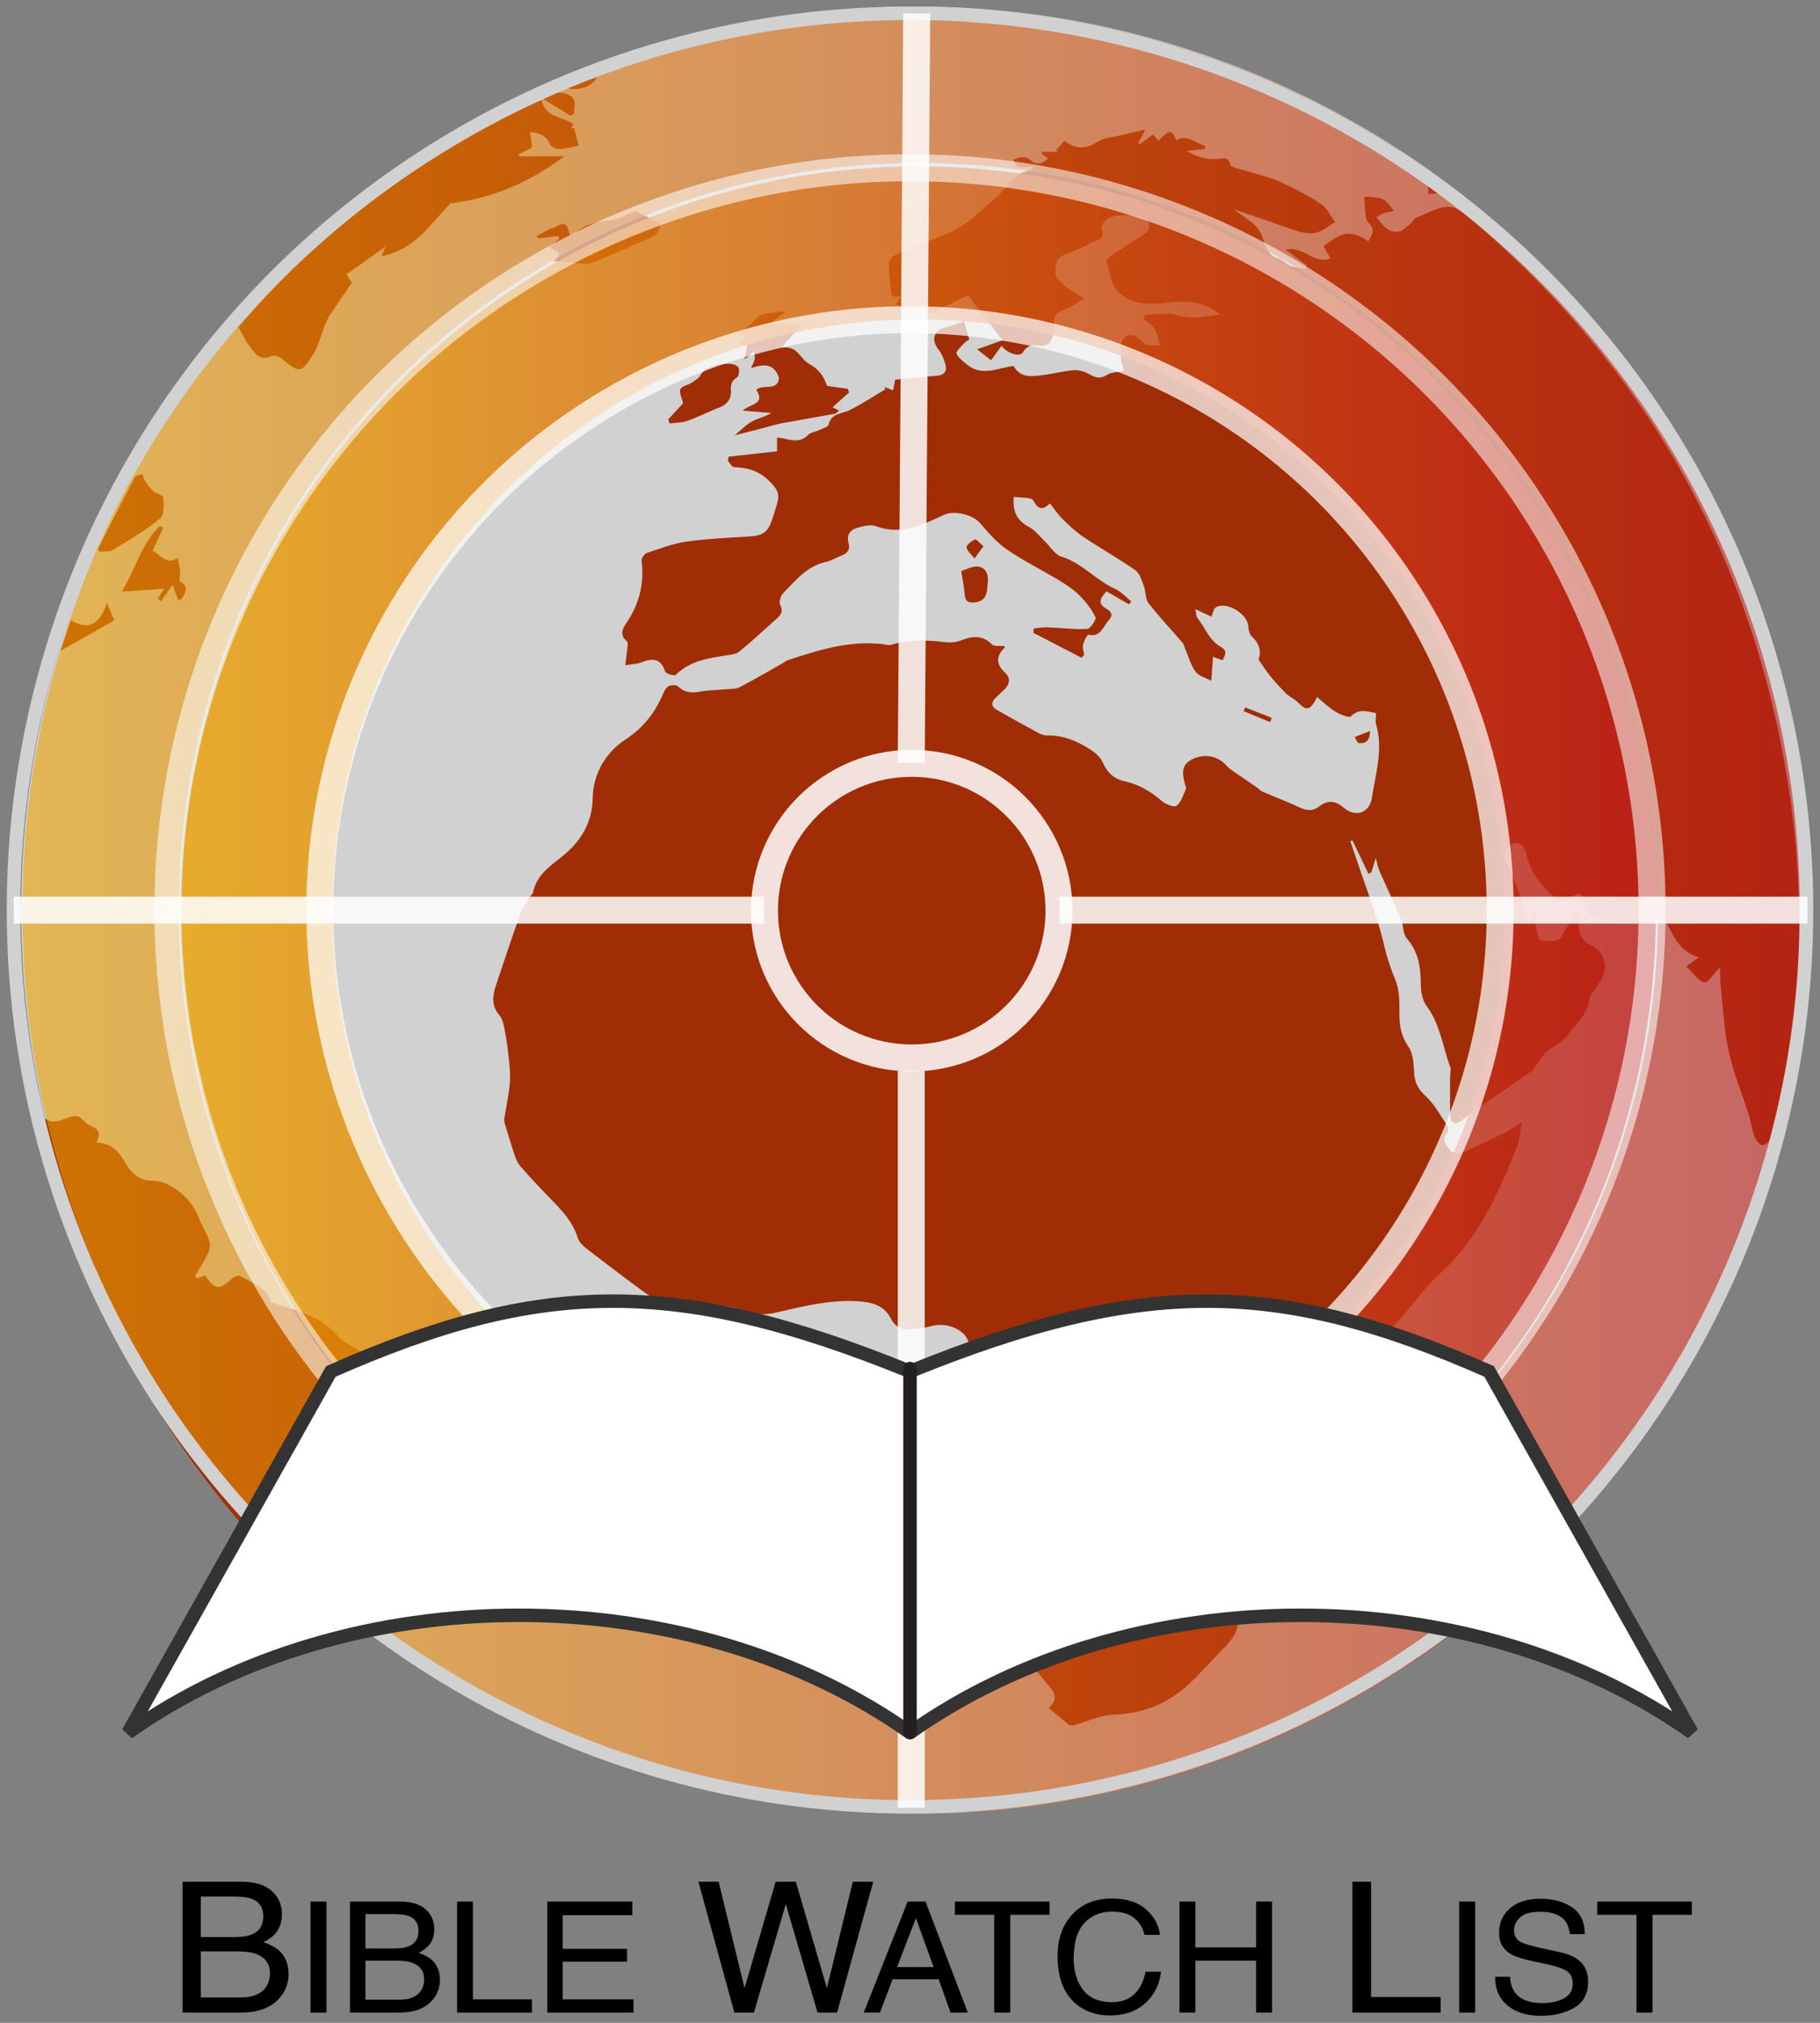 <?xml version="1.0" encoding="UTF-8"?>
<svg width="135px" height="150px" viewBox="0 0 135 150" version="1.1" xmlns="http://www.w3.org/2000/svg" xmlns:xlink="http://www.w3.org/1999/xlink">
    <rect x="0" y="0" width="135" height="150" fill="#808080" stroke="none"/>
    <title>bwl_logo_black</title>
    <defs>
        <linearGradient x1="0%" y1="50%" x2="100%" y2="50%" id="linearGradient-1">
            <stop stop-color="#ECA203" offset="0%"></stop>
            <stop stop-color="#BF1D1B" offset="100%"></stop>
        </linearGradient>
        <linearGradient x1="0%" y1="50%" x2="100%" y2="50%" id="linearGradient-2">
            <stop stop-color="#ECA203" offset="0%"></stop>
            <stop stop-color="#BF1D1B" offset="100%"></stop>
        </linearGradient>
    </defs>
    <g id="Page-1" stroke="none" stroke-width="1" fill="none" fill-rule="evenodd">
        <g id="Color-Palette" transform="translate(-1321, -1537)">
            <g id="bwl_logo_black" transform="translate(1322, 1537.484)">
                <g id="Group" transform="translate(0.572, 0)" fill-rule="nonzero">
                    <ellipse id="Oval" fill="#D1D1D1" cx="66.36" cy="67" rx="66.36" ry="67"></ellipse>
                    <g transform="translate(1.44, 5.161)" fill="#A02D05" id="Path">
                        <path d="M76.325,122.294 C75.833,121.886 75.34,121.48 74.792,121.026 C75.369,120.438 75.328,119.992 74.887,119.473 C74.221,118.691 73.522,117.899 73.05,116.998 C72.627,116.192 72.329,115.243 72.273,114.338 C72.22,113.466 71.952,112.796 71.423,112.169 C71.13,111.822 70.901,111.398 70.555,111.121 C69.67,110.416 69.713,109.56 70.119,108.676 C70.528,107.784 70.925,106.884 71.783,106.271 C72.576,105.705 72.56,105.362 72.136,104.497 C71.989,104.198 72.066,103.786 72.052,103.425 C72.049,103.323 72.14,103.184 72.098,103.121 C71.442,102.135 71.319,100.835 70.292,100.065 C69.505,99.474 68.743,98.849 67.987,98.218 C67.77,98.037 67.61,97.786 67.659,97.592 C67.909,96.956 68.16,96.32 68.411,95.684 C68.585,95.243 68.88,94.809 68.9,94.362 C68.918,93.987 68.716,93.479 68.436,93.237 C67.738,92.636 66.886,92.468 65.967,92.715 C65.558,92.825 65.128,92.852 64.707,92.913 C63.98,93.017 63.422,92.825 63.055,92.109 C62.535,91.096 61.578,90.902 60.552,90.845 C58.482,90.729 56.498,91.239 54.51,91.694 C53.784,91.86 53.12,91.857 52.411,91.612 C50.8,91.055 49.159,90.91 47.461,91.253 C46.966,91.352 46.29,91.248 45.885,90.965 C44.053,89.684 42.282,88.312 40.504,86.951 C40.236,86.746 39.944,86.463 39.848,86.157 C39.368,84.615 38.168,83.646 37.14,82.537 C36.602,81.956 36.048,81.387 35.542,80.778 C35.346,80.542 35.232,80.22 35.131,79.921 C34.889,79.2 34.673,78.469 34.452,77.74 C34.415,77.618 34.368,77.481 34.387,77.361 C34.522,76.471 34.729,75.588 34.802,74.694 C34.858,74.012 34.778,73.312 34.707,72.627 C34.634,71.917 34.519,71.21 34.382,70.509 C34.322,70.203 34.226,69.858 34.03,69.634 C33.402,68.918 33.529,68.155 33.794,67.367 C34.378,65.628 34.954,63.886 35.569,62.157 C35.726,61.715 36.013,61.321 36.25,60.91 C36.329,60.772 36.495,60.665 36.525,60.523 C36.8,59.234 37.764,58.604 38.718,57.835 C40.025,56.78 40.918,55.435 40.954,53.52 C40.986,51.768 41.878,50.179 43.375,49.198 C44.595,48.399 45.444,47.386 46.043,46.094 C46.178,45.804 46.29,45.455 46.52,45.274 C46.69,45.142 47.147,45.122 47.284,45.255 C47.771,45.728 48.289,45.75 48.904,45.642 C49.523,45.534 50.159,45.532 50.787,45.47 C51.151,45.434 51.559,45.464 51.867,45.305 C52.968,44.737 54.035,44.102 55.115,43.491 C55.207,43.439 55.288,43.357 55.386,43.324 C57.681,42.56 59.984,41.837 62.455,42.12 C62.664,42.144 62.893,42.23 63.08,42.174 C64.411,41.776 65.751,41.799 67.111,41.976 C67.493,42.025 67.929,41.979 68.287,41.839 C69.121,41.512 69.854,41.43 70.565,42.14 C70.736,42.311 71.157,42.227 71.478,42.261 C71.488,42.284 71.536,42.359 71.524,42.369 C70.852,43.006 70.849,43.598 71.549,44.244 C71.982,44.644 71.878,45.113 71.467,45.509 C71.275,45.694 71.075,45.871 70.88,46.054 C70.505,46.406 70.47,46.738 70.959,47.013 C71.979,47.587 73,48.161 74.03,48.718 C74.213,48.817 74.436,48.895 74.64,48.889 C75.805,48.859 76.834,49.282 77.787,49.884 C78.185,50.135 78.614,50.494 78.793,50.908 C79.128,51.679 79.653,52.123 80.424,52.293 C81.495,52.529 82.381,53.068 83.206,53.783 C83.477,54.018 84.104,54.242 84.275,54.103 C84.612,53.83 84.757,53.305 84.949,52.87 C84.992,52.77 84.915,52.609 84.879,52.48 C84.673,51.736 84.587,51.047 85.462,50.637 C86.372,50.21 87.306,50.417 87.932,51.096 C88.307,51.502 88.823,51.775 89.28,52.101 C89.598,52.328 89.926,52.541 90.247,52.765 C90.375,52.854 90.479,52.99 90.618,53.05 C91.533,53.445 92.467,53.803 93.371,54.222 C93.897,54.465 94.341,54.546 94.844,54.152 C95.434,53.688 96.015,53.693 96.636,54.231 C97.529,55.003 98.576,54.657 98.753,53.501 C99.027,51.715 99.599,49.936 99.067,48.093 C98.99,47.826 99.057,47.516 99.057,47.237 C98.388,47.111 97.789,46.872 97.197,47.471 C97.057,47.613 96.386,47.331 96.034,47.12 C95.554,46.833 95.146,46.424 94.681,46.045 C94.163,47.07 93.909,47.096 93.228,46.407 C92.992,46.169 92.649,46.04 92.409,45.804 C91.972,45.374 91.559,44.916 91.169,44.441 C90.873,44.081 90.63,43.677 90.329,43.244 C90.583,42.701 90.397,42.06 89.859,41.573 C89.684,41.415 89.59,41.086 89.584,40.831 C89.56,39.886 87.981,38.912 87.165,39.397 C86.999,39.495 86.963,39.812 86.843,40.08 C86.541,39.94 86.17,39.767 85.648,39.525 C85.727,39.849 85.718,40.08 85.827,40.211 C86.384,40.881 86.637,41.77 87.456,42.266 C88.004,42.598 87.956,42.737 87.678,43.317 C87.446,43.234 87.209,43.149 86.964,43.061 C86.924,43.62 86.886,44.14 86.837,44.836 C86.44,44.621 85.917,44.498 85.673,44.166 C85.309,43.67 85.141,43.026 84.891,42.443 C84.832,42.305 84.809,42.137 84.716,42.03 C83.866,41.042 82.97,40.089 82.167,39.064 C81.932,38.763 81.992,38.244 81.845,37.853 C81.685,37.427 81.547,36.881 81.219,36.651 C79.963,35.77 78.618,35.019 77.341,34.166 C76.777,33.789 76.275,33.306 75.788,32.827 C75.453,32.497 75.192,32.092 74.87,31.686 C74.285,32.222 73.996,32.135 73.632,31.47 C73.484,31.2 72.704,31.282 72.188,31.201 C72.072,32.396 72.507,32.997 73.342,33.448 C73.791,33.69 74.123,34.153 74.505,34.517 C74.907,34.9 75.247,35.487 75.72,35.631 C77.256,36.103 78.278,37.389 79.701,38.023 C80.147,38.222 80.501,38.635 80.897,38.949 C80.844,39.025 80.79,39.099 80.737,39.174 C80.182,38.852 79.628,38.53 79.064,38.203 C78.59,38.706 78.373,39.123 79.081,39.513 C79.469,39.727 79.543,40.011 79.227,40.353 C78.806,40.809 78.647,41.622 77.728,41.424 C77.643,41.406 77.392,41.884 77.326,42.157 C77.27,42.389 77.372,42.66 77.404,42.913 C77.339,42.986 77.276,43.058 77.212,43.13 C76.02,42.513 74.827,41.895 73.636,41.278 C73.647,41.17 73.659,41.062 73.67,40.954 C74.019,40.925 74.369,40.86 74.716,40.874 C75.687,40.911 76.661,41.044 77.626,40.994 C77.864,40.982 78.33,40.283 78.25,40.123 C77.954,39.526 77.526,38.97 77.05,38.497 C76.605,38.055 76.061,37.699 75.521,37.373 C74.255,36.609 72.916,35.955 71.701,35.118 C70.937,34.593 70.293,33.859 69.683,33.141 C69.153,32.517 67.769,32.18 67.026,32.525 C65.418,33.274 63.816,34.072 61.939,33.368 C61.548,33.221 61.01,33.379 60.568,33.499 C60.045,33.641 59.768,34.028 59.928,34.608 C60.076,35.146 59.814,35.405 59.358,35.577 C58.984,35.716 58.633,35.945 58.25,36.026 C56.847,36.326 56.007,37.4 55.079,38.341 C54.894,38.529 54.752,38.989 54.853,39.19 C55.094,39.668 54.934,39.936 54.605,40.227 C53.679,41.045 52.778,41.892 51.823,42.675 C51.581,42.873 51.18,42.899 50.845,42.953 C49.5,43.168 48.16,43.359 47.114,44.398 C47.014,44.497 46.387,44.32 46.334,44.16 C46.009,43.168 45.396,43.149 44.579,43.464 C44.241,43.593 43.858,43.602 43.367,43.688 C43.424,43.242 43.478,42.884 43.51,42.525 C43.529,42.319 43.599,42.006 43.496,41.918 C42.879,41.391 43.206,40.917 43.523,40.438 C44.429,39.072 44.784,37.586 44.577,35.947 C44.554,35.765 44.782,35.423 44.962,35.362 C45.929,35.036 46.901,34.662 47.902,34.519 C49.451,34.298 51.023,34.238 52.588,34.136 C53.59,34.07 53.95,33.822 54.272,32.853 C54.407,32.447 54.539,32.038 54.649,31.624 C54.811,31.013 54.685,30.681 54.154,30.128 C53.321,29.261 52.48,29.039 51.426,28.991 C51.266,28.984 51.12,28.674 50.969,28.505 C50.994,28.408 51.019,28.312 51.045,28.215 C52.224,28.085 53.403,27.956 54.626,27.822 L54.626,26.793 C54.857,26.831 55.05,26.849 55.237,26.896 C55.848,27.053 56.422,27.133 56.934,26.597 C57.1,26.422 57.416,26.399 57.653,26.286 C57.937,26.15 58.399,26.041 58.453,25.832 C58.675,24.976 59.414,25.057 59.985,24.778 C60.913,24.324 61.78,23.743 62.672,23.215 C62.637,23.158 62.602,23.101 62.567,23.045 C62.79,23.131 63.012,23.216 63.235,23.301 C63.277,23.087 63.319,22.874 63.39,22.511 C64.352,22.417 65.359,22.289 66.37,22.232 C67.036,22.194 67.291,21.915 67.079,21.256 C66.975,20.931 66.848,20.588 66.639,20.328 C66.009,19.546 66.232,18.825 67.184,18.609 C67.642,18.504 68.083,18.322 68.502,18.185 C68.629,18.631 68.748,19.048 68.885,19.531 C68.846,19.558 68.644,19.653 68.504,19.805 C68.28,20.048 67.874,20.439 67.939,20.575 C68.105,20.923 68.466,21.197 68.79,21.444 C69.898,22.29 71.051,21.609 72.175,21.497 C72.652,22.361 73.444,22.275 74.199,22.189 C75.016,22.095 75.821,21.871 76.639,21.806 C77.018,21.776 77.459,21.911 77.796,22.108 C78.258,22.378 78.616,22.462 79.109,22.15 C79.428,21.948 79.877,21.958 80.383,21.848 C80.315,21.614 80.182,21.332 80.159,21.042 C80.125,20.585 80.04,20.068 80.206,19.676 C80.411,19.195 80.898,19.026 81.399,19.406 C81.612,19.567 81.788,19.819 82.023,19.894 C82.336,19.995 82.691,19.963 83.027,19.989 C82.916,19.589 82.877,19.144 82.671,18.802 C82.471,18.469 82.099,18.243 81.802,17.97 C81.855,17.88 81.908,17.789 81.962,17.699 C82.77,17.699 83.64,17.505 84.372,17.745 C85.456,18.1 86.439,17.79 87.506,17.682 C86.4,16.771 85.155,16.612 83.822,16.776 C82.433,16.948 80.973,17.06 79.924,15.978 C79.413,15.449 79.258,14.522 79.08,13.743 C79.04,13.567 79.548,13.219 79.847,13.017 C80.593,12.511 81.382,12.07 82.108,11.539 C82.243,11.441 82.28,10.941 82.162,10.805 C81.637,10.203 79.563,10.135 79.004,10.672 C78.843,10.826 78.632,11.145 78.691,11.278 C79.034,12.057 78.383,12.14 77.983,12.344 C77.302,12.691 76.594,12.986 75.886,13.279 C75.211,13.559 75.243,14.215 75.289,14.711 C75.32,15.051 75.765,15.387 76.082,15.656 C76.398,15.925 76.786,16.11 77.389,16.484 C76.768,16.853 76.351,17.202 75.873,17.357 C75.382,17.516 75.157,17.732 75.181,18.254 C75.197,18.571 75.167,18.9 75.096,19.21 C74.977,19.731 74.712,20.067 74.088,19.982 C73.615,19.917 73.184,19.94 72.864,20.48 C72.638,20.862 71.736,20.576 71.276,20.003 C71.027,20.346 70.787,20.675 70.499,21.071 C70.159,20.802 69.858,20.565 69.467,20.256 C70.164,20.008 70.749,19.801 71.352,19.586 C70.445,18.407 69.627,17.343 68.808,16.278 C67.053,16.935 65.444,18.474 63.449,16.893 C63.544,16.758 63.652,16.602 63.82,16.364 C63.527,16.349 63.336,16.339 63.138,16.329 C63.054,15.549 62.938,14.791 62.91,14.031 C62.901,13.797 63.069,13.437 63.26,13.338 C63.932,12.988 64.645,12.716 65.35,12.435 C66.62,11.927 67.894,11.521 69.026,10.617 C69.55,10.198 70.032,9.694 70.56,9.269 C71.269,8.701 71.833,7.952 72.49,7.312 C72.642,7.164 72.921,7.154 73.136,7.067 C73.31,6.996 73.475,6.905 73.623,6.726 C73.067,6.657 72.412,7.044 72.163,6.198 C72.612,5.989 73.023,5.873 73.474,6.271 C73.864,6.614 74.295,6.541 74.717,6.091 C74.544,5.973 74.4,5.874 74.256,5.776 L74.274,5.613 L75.478,5.613 C75.428,5.569 75.378,5.525 75.327,5.481 C75.532,5.251 75.738,5.022 75.939,4.797 C76.816,5.455 77.555,5.415 78.393,4.873 C78.855,4.574 79.491,4.544 80.05,4.404 C80.645,4.256 81.244,4.122 81.953,3.956 C81.726,4.372 81.568,4.661 81.41,4.95 C81.447,4.986 81.483,5.023 81.52,5.059 C81.844,4.82 82.168,4.581 82.515,4.325 C82.665,4.495 82.791,4.643 82.923,4.792 C83.746,3.935 83.891,3.935 84.23,4.754 C85.095,4.278 85.675,4.975 86.375,5.177 C86.373,5.253 86.37,5.33 86.368,5.406 C85.996,5.444 85.626,5.482 85.017,5.545 C85.851,6.057 86.593,6.198 87.35,6.142 C87.774,6.111 88.072,5.922 88.242,6.563 C88.304,6.799 88.977,6.882 89.379,7.012 C90.228,7.286 91.117,7.468 91.926,7.831 C92.991,8.309 94.035,8.863 95.008,9.507 C95.444,9.795 95.686,10.381 96.017,10.832 C95.56,11.1 95.131,11.476 94.638,11.605 C94.207,11.717 93.677,11.64 93.239,11.496 C91.66,10.974 90.101,10.389 88.471,9.873 C89.001,10.253 89.56,10.598 90.047,11.027 C90.308,11.255 90.499,11.605 90.627,11.936 C90.872,12.577 90.976,13.275 91.782,13.522 C92.124,13.627 92.397,13.951 92.737,14.08 C93.073,14.208 93.454,14.216 93.816,14.277 C93.846,14.195 93.876,14.113 93.906,14.03 C93.445,13.688 92.985,13.344 92.349,12.87 C93.697,12.542 94.457,14.022 95.673,13.51 C95.483,13.178 95.322,12.893 95.163,12.613 C96.683,11.465 97.141,11.414 98.492,12.24 C98.79,11.765 99.014,11.333 98.474,10.846 C98.336,10.722 98.3,10.452 98.275,10.241 C98.221,9.803 98.205,9.359 98.174,8.935 C99.601,9.001 99.708,9.047 100.367,9.999 C100.111,10.054 99.888,10.08 99.681,10.151 C99.492,10.215 99.319,10.327 99.075,10.45 C99.544,11.046 99.946,11.617 100.698,11.542 C100.992,11.512 101.269,11.217 101.53,11.014 C101.726,10.862 101.853,10.593 102.066,10.496 C104.62,9.336 104.642,9.319 106.751,11.158 C119.342,22.139 127.01,35.91 129.624,52.508 C130.946,60.898 130.641,69.256 128.825,77.552 C128.736,77.958 128.559,78.357 128.358,78.723 C127.957,79.451 127.51,79.451 127.158,78.681 C126.929,78.18 126.888,77.595 126.719,77.061 C126.227,75.508 125.6,73.988 125.239,72.404 C124.902,70.928 124.825,69.389 124.657,67.876 C124.59,67.274 124.587,66.664 124.557,66.088 C124.139,66.515 123.66,67.275 123.404,67.205 C122.91,67.07 122.542,66.466 122.078,66.014 C122.446,65.745 122.681,65.573 122.998,65.342 C121.495,64.908 121.089,63.641 120.453,62.533 C119.591,62.623 118.72,62.82 117.863,62.773 C116.896,62.72 115.927,62.494 114.988,62.236 C114.776,62.178 114.628,61.689 114.549,61.374 C114.338,60.534 114.15,60.412 113.518,60.947 C112.903,61.468 112.489,61.109 112.077,60.722 C111.197,59.893 110.485,58.948 110.226,57.724 C110.103,57.148 109.73,56.716 109.18,56.931 C108.702,57.119 108.383,57.604 108.693,58.256 C109.104,59.12 109.489,60.002 109.811,60.903 C110.028,61.515 110.118,62.173 110.413,62.816 L110.695,61.99 C110.768,61.994 110.841,61.999 110.915,62.003 C110.915,62.376 110.867,62.758 110.929,63.121 C110.989,63.481 111.186,64.131 111.277,64.123 C111.832,64.073 112.525,64.4 112.91,63.667 C113.205,63.107 113.544,62.569 113.981,61.817 C114.033,62.408 114.065,62.765 114.097,63.122 C114.152,63.731 114.431,64.164 114.996,64.44 C115.918,64.889 116.285,65.903 115.846,66.817 C115.632,67.263 115.312,67.657 115.045,68.078 C114.974,68.189 114.869,68.307 114.864,68.427 C114.812,69.577 113.894,70.166 113.345,71.005 C112.919,71.658 112.328,71.838 111.823,72.248 C111.472,72.532 111.227,72.949 110.942,73.313 C110.83,73.457 110.773,73.666 110.634,73.763 C109.264,74.715 107.88,75.642 106.509,76.59 C106.115,76.861 105.765,77.195 105.371,77.467 C104.922,77.777 104.585,77.668 104.565,77.088 C104.532,76.127 104.551,75.164 104.552,74.202 C104.552,73.962 104.638,73.693 104.561,73.484 C104.003,71.972 103.819,70.323 102.817,68.969 C102.513,68.557 102.379,67.926 102.378,67.394 C102.375,66.123 102.223,64.962 101.342,63.944 C101.045,63.599 101.099,62.969 100.904,62.508 C100.395,61.302 99.831,60.119 99.304,58.92 C99.19,58.66 99.145,58.368 99.036,57.973 C98.912,58.383 98.811,58.712 98.711,59.041 C98.638,59.077 98.565,59.113 98.492,59.151 C98.098,58.327 97.704,57.503 97.31,56.68 L97.147,56.737 C97.336,57.285 97.528,57.832 97.711,58.382 C98.378,60.388 99.176,62.363 99.646,64.415 C99.856,65.333 100.127,66.153 100.488,67.008 C100.805,67.758 100.794,68.681 100.789,69.528 C100.784,70.445 100.933,71.221 101.483,72.009 C101.827,72.501 101.846,73.269 101.885,73.921 C101.928,74.642 102.177,75.122 102.728,75.625 C103.38,76.222 103.824,77.057 104.327,77.809 C104.413,77.938 104.429,78.24 104.341,78.342 C103.86,78.902 104.305,79.31 104.581,79.676 C104.711,79.848 105.155,79.949 105.364,79.86 C106.487,79.384 107.586,78.848 108.681,78.31 C109.027,78.14 109.336,77.896 109.868,77.553 C109.727,78.316 109.713,78.936 109.494,79.47 C108.096,82.897 106.621,86.259 103.776,88.817 C102.536,89.931 101.611,91.394 100.439,92.594 C99.32,93.74 98.545,95.099 97.761,96.459 C97.596,96.747 97.687,97.186 97.662,97.555 C97.645,97.805 97.655,98.058 97.61,98.302 C97.47,99.061 97.257,99.8 97.83,100.511 C97.965,100.68 97.867,101.066 97.83,101.346 C97.725,102.14 97.588,102.93 97.479,103.724 C97.315,104.919 96.414,105.516 95.561,106.146 C94.304,107.076 93.023,107.971 91.786,108.927 C91.587,109.081 91.5,109.462 91.477,109.747 C91.456,110.029 91.597,110.32 91.641,110.612 C91.839,111.912 91.409,112.685 90.221,113.207 C89.881,113.357 89.529,113.496 89.223,113.704 C89.049,113.823 88.838,114.076 88.849,114.256 C88.913,115.343 88.289,116.047 87.606,116.74 C86.801,117.557 86.04,118.42 85.208,119.206 C83.636,120.69 81.78,121.423 79.597,121.5 C78.604,121.534 77.627,122.011 76.642,122.287 L76.323,122.287 L76.325,122.294 Z"></path>
                        <path d="M0.001,76.971 C1.029,78.254 1.968,76.855 2.852,77.156 C3.165,77.404 3.444,77.737 3.798,77.882 C4.409,78.133 4.416,78.53 4.138,79.074 C5.258,79.11 5.795,79.735 6.285,80.587 C6.699,81.306 7.299,81.917 8.312,81.915 C9.649,81.912 11.196,83.234 11.702,84.593 C11.931,85.209 12.308,85.769 12.521,86.388 C12.614,86.655 12.539,87.043 12.41,87.314 C12.133,87.898 11.771,88.441 11.442,89.001 C11.496,89.05 11.551,89.1 11.605,89.148 C11.808,89.074 12.01,88.998 12.204,88.927 C12.943,90.031 13.251,90.045 14.267,89.11 C14.394,88.992 14.704,88.909 14.828,88.983 C15.714,89.511 16.791,89.837 17.092,90.932 C18.897,91.513 20.72,91.874 22.035,93.42 C22.49,93.955 23.257,94.211 23.846,94.643 C24.108,94.835 24.34,95.119 24.488,95.413 C25.195,96.814 25.544,98.191 24.105,99.404 C23.897,99.58 23.809,99.904 23.677,100.165 C23.581,100.356 23.554,100.668 23.41,100.735 C22.429,101.189 22.879,101.929 23.013,102.598 C23.344,104.254 23.266,105.864 22.512,107.404 C22.254,107.932 22.331,108.643 21.673,108.954 C21.499,109.035 21.308,109.251 21.174,109.216 C19.79,108.856 18.767,109.826 17.45,110.18 C8.548,100.865 2.696,89.839 -7.10542736e-15,76.971 L0.001,76.971 Z"></path>
                        <path d="M14.666,18.607 C15.424,17.766 16.206,16.858 17.03,15.991 C22.933,9.782 29.751,4.869 37.506,1.291 C38.02,1.054 39.263,1.225 39.537,1.692 C39.697,1.964 39.566,2.411 39.566,2.779 L39.309,2.941 C38.6,2.506 37.891,2.072 37.147,1.615 C37.308,3.1 38.657,2.952 39.518,3.548 C39.466,3.645 39.405,3.764 39.342,3.882 C39.416,3.864 39.49,3.848 39.564,3.831 C39.676,4.266 39.789,4.701 39.907,5.16 C39.335,5.267 38.902,5.405 38.47,5.405 C38.228,5.405 37.849,5.233 37.771,5.04 C37.518,4.415 37.049,4.234 36.306,4.138 C36.357,4.524 36.4,4.851 36.459,5.297 C36.19,5.432 35.835,5.61 35.479,5.789 C35.482,5.841 35.486,5.893 35.49,5.945 L38.856,5.945 C36.266,7.864 33.599,9.04 30.403,9.432 C29.003,10.862 27.77,12.885 25.287,13.356 C25.39,13.109 25.488,12.876 25.586,12.642 C24.64,13.312 23.693,13.982 22.694,14.69 C22.768,14.814 22.886,15.009 23.083,15.334 C22.578,16.072 22.029,16.864 21.495,17.664 C21.346,17.888 21.222,18.133 21.12,18.383 C20.813,19.143 20.639,19.986 20.202,20.658 C19.285,22.069 19.238,22.023 17.863,20.942 C17.673,20.793 17.299,20.672 17.114,20.76 C16.173,21.207 15.848,20.446 15.433,19.925 C15.143,19.561 14.956,19.112 14.669,18.607 L14.666,18.607 Z"></path>
                        <path d="M58.32,22.966 C58.922,23.053 59.398,23.121 59.873,23.19 C59.905,23.277 59.938,23.364 59.97,23.453 C59.576,23.808 59.182,24.162 58.743,24.558 C58.886,24.628 59.028,24.698 59.229,24.797 C59.103,24.894 59.014,25.019 58.905,25.039 C57.581,25.283 56.253,25.503 54.929,25.75 C54.475,25.835 54.033,25.983 53.585,26.099 C52.954,26.262 52.323,26.421 51.476,26.637 C51.999,26.211 52.346,25.835 52.772,25.606 C53.213,25.368 53.73,25.274 54.205,24.98 C53.528,24.924 52.852,24.87 52.09,24.807 C52.545,24.299 53.819,24.381 53.085,23.257 C53.624,22.806 54.714,23.401 54.767,22.354 C54.393,21.279 53.628,21.344 52.696,21.648 C52.83,21.335 52.946,21.164 52.97,20.982 C52.997,20.781 52.938,20.57 52.916,20.363 C52.785,20.504 52.657,20.649 52.521,20.784 C52.47,20.834 52.397,20.861 52.213,20.973 C52.291,20.575 52.347,20.285 52.417,19.93 C52.233,19.939 52.065,19.948 51.806,19.961 C51.975,19.745 52.107,19.575 52.284,19.35 C52.057,19.229 51.842,19.115 51.758,19.069 C52.079,18.829 52.489,18.605 52.79,18.28 C53.387,17.633 53.369,17.608 55.276,17.44 C55.007,17.65 54.866,17.759 54.727,17.871 C54.573,17.994 54.422,18.12 54.116,18.371 L56.507,18.371 C55.96,18.99 55.531,19.473 54.932,20.148 C56.134,19.918 56.34,20.97 56.969,21.312 C57.739,21.732 58.11,22.274 58.322,22.966 L58.32,22.966 Z"></path>
                        <path d="M105.779,100.629 C106.267,101.408 106.475,102.483 106.011,103.153 C105.161,104.383 104.93,105.821 104.27,107.097 C103.582,108.425 103.022,109.821 102.401,111.184 C102.02,112.019 100.735,112.58 100.028,112.218 C99.869,112.137 99.624,111.999 99.618,111.876 C99.565,110.947 99.055,109.968 99.775,109.104 C100.431,108.316 100.839,107.519 100.688,106.408 C100.573,105.568 101.072,104.86 101.864,104.485 C102.94,103.974 103.868,103.335 104.476,102.244 C104.8,101.664 105.315,101.193 105.779,100.629 L105.779,100.629 Z"></path>
                        <path d="M38.045,13.704 C38.617,13.228 38.601,13.162 37.74,12.683 C37.978,12.486 38.225,12.279 38.473,12.073 L38.396,11.852 C37.902,11.912 37.406,11.972 36.911,12.032 C36.877,11.968 36.842,11.903 36.808,11.839 C37.154,11.655 37.5,11.469 37.849,11.29 C37.891,11.268 37.963,11.303 38.005,11.28 C38.919,10.789 38.988,10.815 39.267,11.802 C39.414,11.737 39.583,11.704 39.694,11.606 C40.519,10.879 41.54,10.789 42.556,10.634 C42.948,10.575 43.309,10.322 43.689,10.171 C43.846,10.109 44.051,10.001 44.175,10.054 C44.761,10.306 45.338,10.585 45.885,10.911 C45.963,10.956 45.929,11.361 45.824,11.512 C45.679,11.72 45.437,11.891 45.201,11.996 C43.756,12.638 42.307,13.276 40.841,13.869 C40.57,13.979 40.217,13.902 39.904,13.879 C39.282,13.833 38.661,13.764 38.046,13.705 L38.045,13.704 Z"></path>
                        <path d="M4.241,35.085 C5.15,33.305 6.05,31.519 6.985,29.752 C7.06,29.609 7.371,29.592 7.572,29.517 C7.619,29.671 7.632,29.85 7.72,29.976 C7.914,30.259 8.117,30.547 8.369,30.774 C8.59,30.973 9.098,31.079 9.106,31.243 C9.129,31.776 9.174,32.561 8.863,32.811 C7.77,33.693 6.543,34.413 5.34,35.147 C5.096,35.295 4.731,35.238 4.421,35.276 C4.361,35.212 4.302,35.148 4.242,35.084 L4.241,35.085 Z"></path>
                        <path d="M46.556,25.449 C46.966,25.007 47.376,24.564 47.654,24.264 C47.556,23.815 47.341,23.422 47.456,23.212 C47.588,22.97 48.025,22.912 48.302,22.73 C48.55,22.567 48.849,22.391 48.972,22.143 C49.303,21.477 51.252,21.015 51.74,21.577 C51.86,21.715 51.804,22.249 51.668,22.332 C51.26,22.58 51.176,22.864 51.203,23.313 C51.24,23.934 50.929,24.354 50.321,24.583 C49.529,24.883 48.774,25.282 47.977,25.564 C47.565,25.71 47.098,25.696 46.655,25.755 C46.621,25.653 46.588,25.551 46.554,25.449 L46.556,25.449 Z"></path>
                        <path d="M10.176,35.726 C10.257,36.184 10.325,36.447 10.342,36.713 C10.358,36.945 10.317,37.183 10.297,37.462 C11.029,37.76 10.758,38.266 10.471,38.775 C10.379,38.805 10.288,38.833 10.196,38.863 C10.078,38.523 9.962,38.184 9.8,37.715 C9.518,38.112 9.222,38.529 8.926,38.946 L8.686,38.736 C8.828,38.523 8.971,38.311 9.174,38.008 C8.141,38.08 7.186,38.146 6.012,38.227 C7.068,36.55 7.469,34.662 8.845,33.353 C8.928,33.397 9.01,33.441 9.093,33.485 C8.833,34.054 8.574,34.623 8.314,35.192 C8.905,35.517 9.338,36.293 10.176,35.727 L10.176,35.726 Z"></path>
                        <path d="M68.29,36.704 C68.464,36.636 68.685,36.545 68.908,36.466 C69.782,36.157 70.352,36.59 70.255,37.542 C70.192,38.169 70.255,38.9 69.317,39.021 C68.794,39.089 68.586,38.939 68.543,38.415 C68.499,37.871 68.386,37.332 68.29,36.704 L68.29,36.704 Z"></path>
                        <path d="M4.925,39.042 C5.146,39.59 5.269,39.891 5.459,40.361 C4.211,41.067 2.918,41.798 1.483,42.609 C1.757,41.789 1.981,41.117 2.238,40.345 C3.651,41.194 4.434,40.534 4.925,39.042 Z"></path>
                        <path d="M41.25,0.134 C40.799,0.878 39.713,1.163 38.68,0.779 C39.574,0.449 40.218,-0.176 41.25,0.134 Z"></path>
                        <path d="M69.937,34.864 C69.658,35.245 69.468,35.504 69.279,35.762 C69.065,35.494 68.74,35.247 68.684,34.948 C68.653,34.786 69.047,34.468 69.308,34.355 C69.41,34.311 69.669,34.638 69.937,34.864 L69.937,34.864 Z"></path>
                        <path d="M104.207,8.646 C103.787,8.677 103.366,8.708 102.946,8.74 C102.954,8.471 102.858,8.051 102.987,7.96 C103.558,7.561 103.851,8.095 104.205,8.388 C104.205,8.474 104.205,8.56 104.206,8.646 L104.207,8.646 Z"></path>
                        <path d="M98.614,48.56 C98.6,49.369 98.219,49.498 97.775,49.456 C97.662,49.445 97.575,49.164 97.475,49.007 C97.821,48.871 98.167,48.736 98.614,48.56 Z"></path>
                        <path d="M91.196,47.902 C90.543,47.631 89.891,47.361 89.239,47.09 C89.276,46.996 89.312,46.903 89.349,46.809 C90.006,47.068 90.663,47.327 91.32,47.585 C91.279,47.69 91.238,47.796 91.196,47.902 Z"></path>
                    </g>
                    <g transform="translate(0.1, 0.087)" id="Shape">
                        <path d="M66.446,11.773 C36.236,11.773 11.746,36.499 11.746,67 C11.746,97.501 36.236,122.227 66.446,122.227 C96.656,122.227 121.146,97.501 121.146,67 C121.146,36.499 96.656,11.773 66.446,11.773 L66.446,11.773 Z M66.446,110.888 C42.439,110.888 22.977,91.239 22.977,67 C22.977,42.761 42.439,23.112 66.446,23.112 C90.453,23.112 109.915,42.761 109.915,67 C109.915,91.239 90.453,110.888 66.446,110.888 Z" fill="url(#linearGradient-1)" opacity="0.8"></path>
                        <path d="M66.317,0 C29.692,0 0,29.978 0,66.957 C0,103.936 29.692,133.913 66.317,133.913 C102.943,133.913 132.635,103.936 132.635,66.957 C132.635,29.978 102.943,0 66.317,0 L66.317,0 Z M66.446,122.314 C36.142,122.314 11.574,97.51 11.574,66.913 C11.574,36.317 36.142,11.513 66.446,11.513 C96.751,11.513 121.318,36.317 121.318,66.913 C121.318,97.51 96.751,122.314 66.446,122.314 Z" fill="url(#linearGradient-2)" opacity="0.6"></path>
                    </g>
                </g>
                <circle id="Oval" stroke="#D1D1D1" cx="66.5" cy="67" r="66.5"></circle>
                <g id="Group" transform="translate(0.016, 0.516)" stroke="#FFFFFF" stroke-width="2">
                    <circle id="Oval" opacity="0.56" cx="66.484" cy="66.484" r="55.045"></circle>
                    <circle id="Oval" opacity="0.72" cx="66.484" cy="66.484" r="43.778"></circle>
                    <circle id="Oval" opacity="0.859" cx="66.613" cy="66.527" r="10.923"></circle>
                    <line x1="66.577" y1="55.561" x2="66.984" y2="-7.77156117e-14" id="Path" opacity="0.855"></line>
                    <line x1="66.577" y1="78.407" x2="66.577" y2="133.054" id="Path" opacity="0.855"></line>
                    <line x1="77.579" y1="66.491" x2="133.054" y2="66.491" id="Path" opacity="0.855"></line>
                    <line x1="55.647" y1="66.491" x2="0" y2="66.491" id="Path" opacity="0.855"></line>
                </g>
                <path d="M66.5,128 C50.077,116.392 24.923,116.392 8.5,128 L23.54,101.216 C39.025,94.37 49.125,94.154 66.5,101.216 L66.5,128 Z" id="Path" fill="#FFFFFF" fill-rule="nonzero"></path>
                <path d="M66.5,128 C82.923,116.392 108.077,116.392 124.5,128 L109.46,101.216 C93.975,94.37 83.875,94.154 66.5,101.216 L66.5,128 Z" id="Path" fill="#FFFFFF" fill-rule="nonzero"></path>
                <path d="M66.5,128 C50.077,116.392 24.923,116.392 8.5,128 L23.54,101.216 C39.025,94.37 49.125,94.154 66.5,101.216 L66.5,101.39" id="Path" stroke="#333333"></path>
                <path d="M66.5,128 C82.923,116.392 108.077,116.392 124.5,128 L109.46,101.216 C93.975,94.37 83.875,94.154 66.5,101.216 L66.5,101.39" id="Path" stroke="#333333"></path>
                <line x1="66.5" y1="101" x2="66.5" y2="128" id="Path" stroke="#231F20" stroke-linecap="round"></line>
                <g id="Group" transform="translate(12.54, 139.053)" fill="#000000" fill-rule="nonzero">
                    <path d="M3.866,4.101 C4.449,4.101 4.903,4.024 5.227,3.87 C5.736,3.628 5.99,3.192 5.99,2.562 C5.99,1.928 5.719,1.501 5.178,1.281 C4.873,1.158 4.419,1.096 3.818,1.096 L1.354,1.096 L1.354,4.101 L3.866,4.101 Z M4.331,8.578 C5.178,8.578 5.782,8.345 6.143,7.878 C6.37,7.583 6.483,7.227 6.483,6.809 C6.483,6.104 6.152,5.624 5.49,5.369 C5.139,5.232 4.674,5.164 4.095,5.164 L1.354,5.164 L1.354,8.578 L4.331,8.578 Z M0,1.77635684e-15 L4.38,1.77635684e-15 C5.574,1.77635684e-15 6.423,0.339 6.927,1.017 C7.223,1.418 7.371,1.88 7.371,2.404 C7.371,3.016 7.189,3.518 6.823,3.909 C6.633,4.116 6.36,4.306 6.004,4.477 C6.527,4.667 6.918,4.88 7.177,5.118 C7.635,5.541 7.864,6.124 7.864,6.868 C7.864,7.493 7.658,8.059 7.247,8.565 C6.631,9.322 5.652,9.701 4.31,9.701 L0,9.701 L0,1.77635684e-15 Z M9.492,1.47 L10.676,1.47 L10.676,9.701 L9.492,9.701 L9.492,1.47 Z M15.7,4.949 C16.194,4.949 16.579,4.884 16.854,4.753 C17.286,4.548 17.502,4.178 17.502,3.644 C17.502,3.106 17.272,2.744 16.813,2.557 C16.554,2.452 16.169,2.4 15.658,2.4 L13.568,2.4 L13.568,4.949 L15.7,4.949 Z M16.094,8.748 C16.813,8.748 17.325,8.55 17.631,8.154 C17.824,7.904 17.92,7.602 17.92,7.247 C17.92,6.649 17.639,6.242 17.078,6.025 C16.779,5.909 16.385,5.852 15.894,5.852 L13.568,5.852 L13.568,8.748 L16.094,8.748 Z M12.419,1.47 L16.135,1.47 C17.148,1.47 17.869,1.757 18.297,2.333 C18.548,2.673 18.674,3.065 18.674,3.509 C18.674,4.029 18.519,4.454 18.208,4.787 C18.047,4.963 17.816,5.123 17.514,5.269 C17.957,5.429 18.289,5.611 18.509,5.812 C18.898,6.171 19.092,6.666 19.092,7.297 C19.092,7.828 18.917,8.308 18.568,8.737 C18.046,9.38 17.215,9.701 16.076,9.701 L12.419,9.701 L12.419,1.47 Z M20.364,1.47 L21.536,1.47 L21.536,8.72 L25.918,8.72 L25.918,9.701 L20.364,9.701 L20.364,1.47 Z M27.055,1.47 L33.363,1.47 L33.363,2.478 L28.198,2.478 L28.198,4.977 L32.974,4.977 L32.974,5.93 L28.198,5.93 L28.198,8.72 L33.451,8.72 L33.451,9.701 L27.055,9.701 L27.055,1.47 Z M39.765,0 L41.688,7.892 L43.993,0 L45.492,0 L47.796,7.892 L49.719,0 L51.232,0 L48.553,9.701 L47.102,9.701 L44.749,1.658 L42.382,9.701 L40.932,9.701 L38.266,0 L39.765,0 Z M55.711,6.328 L54.398,2.691 L53.002,6.328 L55.711,6.328 Z M53.786,1.47 L55.111,1.47 L58.25,9.701 L56.966,9.701 L56.088,7.236 L52.667,7.236 L51.73,9.701 L50.529,9.701 L53.786,1.47 Z M64.309,1.47 L64.309,2.45 L61.393,2.45 L61.393,9.701 L60.204,9.701 L60.204,2.45 L57.289,2.45 L57.289,1.47 L64.309,1.47 Z M68.94,1.246 C70.035,1.246 70.885,1.52 71.49,2.069 C72.095,2.619 72.43,3.242 72.497,3.941 L71.355,3.941 C71.225,3.41 70.967,2.99 70.58,2.68 C70.193,2.37 69.651,2.215 68.952,2.215 C68.1,2.215 67.412,2.5 66.888,3.07 C66.363,3.639 66.101,4.512 66.101,5.689 C66.101,6.653 66.338,7.434 66.811,8.034 C67.284,8.634 67.99,8.933 68.928,8.933 C69.792,8.933 70.45,8.618 70.901,7.986 C71.141,7.654 71.319,7.217 71.437,6.675 L72.58,6.675 C72.478,7.542 72.14,8.268 71.567,8.855 C70.88,9.561 69.953,9.914 68.787,9.914 C67.782,9.914 66.938,9.624 66.254,9.045 C65.355,8.28 64.906,7.097 64.906,5.499 C64.906,4.285 65.243,3.289 65.919,2.512 C66.649,1.668 67.656,1.246 68.94,1.246 L68.94,1.246 Z M73.948,1.47 L75.132,1.47 L75.132,4.871 L79.631,4.871 L79.631,1.47 L80.815,1.47 L80.815,9.701 L79.631,9.701 L79.631,5.852 L75.132,5.852 L75.132,9.701 L73.948,9.701 L73.948,1.47 Z M86.776,1.77635684e-15 L88.158,1.77635684e-15 L88.158,8.545 L93.322,8.545 L93.322,9.701 L86.776,9.701 L86.776,1.77635684e-15 Z M94.7,1.47 L95.883,1.47 L95.883,9.701 L94.7,9.701 L94.7,1.47 Z M98.465,7.045 C98.493,7.512 98.608,7.891 98.813,8.183 C99.201,8.728 99.886,9.001 100.868,9.001 C101.308,9.001 101.708,8.941 102.069,8.821 C102.768,8.59 103.118,8.175 103.118,7.577 C103.118,7.129 102.97,6.81 102.676,6.619 C102.378,6.432 101.91,6.27 101.274,6.132 L100.102,5.88 C99.337,5.715 98.795,5.534 98.477,5.336 C97.927,4.992 97.652,4.479 97.652,3.795 C97.652,3.056 97.921,2.449 98.459,1.974 C98.997,1.5 99.759,1.263 100.744,1.263 C101.651,1.263 102.422,1.471 103.056,1.887 C103.69,2.304 104.007,2.97 104.007,3.885 L102.906,3.885 C102.847,3.444 102.721,3.106 102.529,2.871 C102.171,2.441 101.565,2.226 100.709,2.226 C100.018,2.226 99.521,2.364 99.219,2.641 C98.917,2.917 98.765,3.239 98.765,3.605 C98.765,4.008 98.942,4.303 99.295,4.49 C99.527,4.61 100.051,4.759 100.868,4.938 L102.081,5.202 C102.666,5.329 103.118,5.502 103.436,5.723 C103.985,6.107 104.26,6.666 104.26,7.398 C104.26,8.31 103.912,8.961 103.215,9.354 C102.518,9.746 101.708,9.942 100.786,9.942 C99.71,9.942 98.868,9.68 98.259,9.157 C97.65,8.638 97.352,7.934 97.364,7.045 L98.465,7.045 Z M111.954,1.47 L111.954,2.45 L109.039,2.45 L109.039,9.701 L107.849,9.701 L107.849,2.45 L104.934,2.45 L104.934,1.47 L111.954,1.47 Z" id="Shape"></path>
                </g>
            </g>
        </g>
    </g>
</svg>